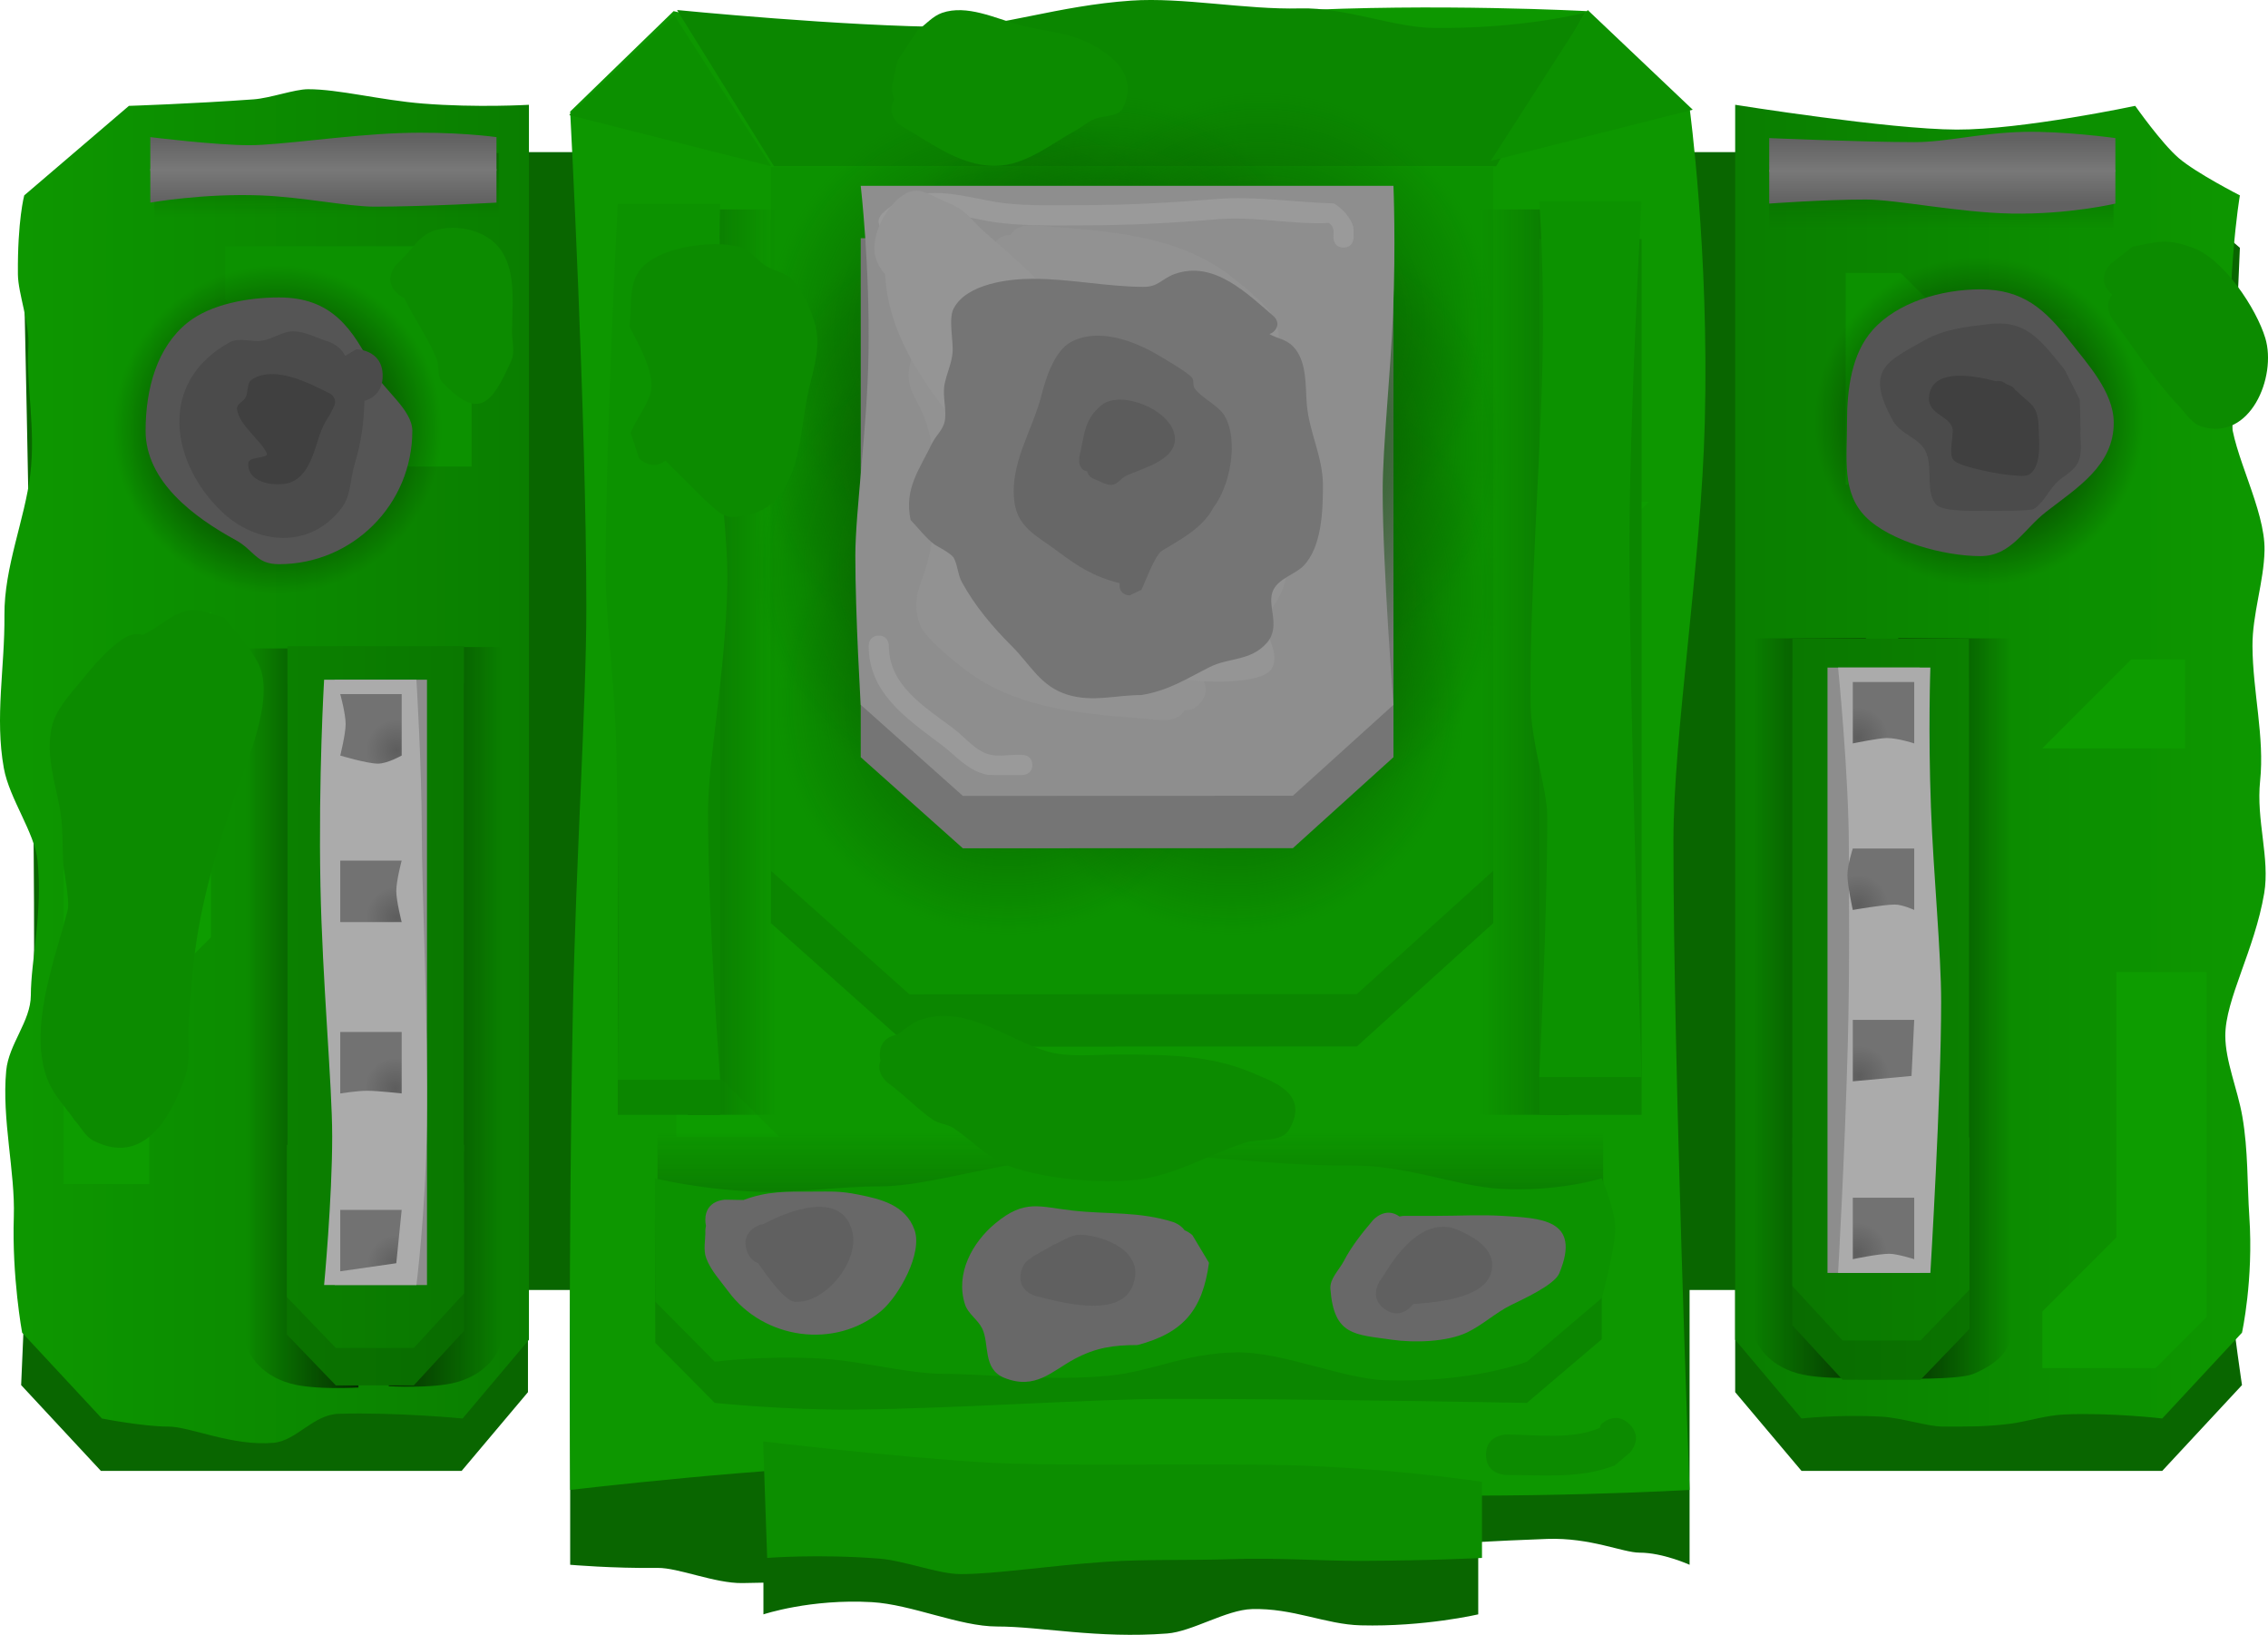 <svg version="1.1" xmlns="http://www.w3.org/2000/svg" xmlns:xlink="http://www.w3.org/1999/xlink" width="280.598" height="202.233" viewBox="0,0,280.598,202.233"><defs><linearGradient x1="103.141" y1="166.423" x2="165.844" y2="166.423" gradientUnits="userSpaceOnUse" id="color-1"><stop offset="0" stop-color="#0d9700"/><stop offset="1" stop-color="#0a7e00"/></linearGradient><linearGradient x1="315.082" y1="166.423" x2="377.785" y2="166.423" gradientUnits="userSpaceOnUse" id="color-2"><stop offset="0" stop-color="#0a7e00"/><stop offset="1" stop-color="#0d9700"/></linearGradient><linearGradient x1="140.799" y1="91.139" x2="140.799" y2="99.011" gradientUnits="userSpaceOnUse" id="color-3"><stop offset="0" stop-color="#096900"/><stop offset="1" stop-color="#096900" stop-opacity="0"/></linearGradient><linearGradient x1="140.414" y1="93.102" x2="140.414" y2="97.27" gradientUnits="userSpaceOnUse" id="color-4"><stop offset="0" stop-color="#797979"/><stop offset="1" stop-color="#616161"/></linearGradient><linearGradient x1="140.414" y1="93.334" x2="140.414" y2="89.167" gradientUnits="userSpaceOnUse" id="color-5"><stop offset="0" stop-color="#797979"/><stop offset="1" stop-color="#616161"/></linearGradient><linearGradient x1="340.59" y1="92.76" x2="340.59" y2="100.631" gradientUnits="userSpaceOnUse" id="color-6"><stop offset="0" stop-color="#096900"/><stop offset="1" stop-color="#096900" stop-opacity="0"/></linearGradient><linearGradient x1="340.706" y1="93.223" x2="340.706" y2="97.39" gradientUnits="userSpaceOnUse" id="color-7"><stop offset="0" stop-color="#797979"/><stop offset="1" stop-color="#616161"/></linearGradient><linearGradient x1="340.706" y1="93.455" x2="340.706" y2="89.287" gradientUnits="userSpaceOnUse" id="color-8"><stop offset="0" stop-color="#797979"/><stop offset="1" stop-color="#616161"/></linearGradient><linearGradient x1="135.967" y1="188.026" x2="157.806" y2="188.026" gradientUnits="userSpaceOnUse" id="color-9"><stop offset="0" stop-color="#0a7300"/><stop offset="1" stop-color="#096c00"/></linearGradient><radialGradient cx="252.833" cy="159.083" r="28.75" gradientUnits="userSpaceOnUse" id="color-10"><stop offset="0" stop-color="#075b01"/><stop offset="1" stop-color="#075b01" stop-opacity="0"/></radialGradient><radialGradient cx="223.833" cy="113.75" r="28.75" gradientUnits="userSpaceOnUse" id="color-11"><stop offset="0" stop-color="#075b01"/><stop offset="1" stop-color="#075b01" stop-opacity="0"/></radialGradient><radialGradient cx="256.5" cy="112.417" r="28.75" gradientUnits="userSpaceOnUse" id="color-12"><stop offset="0" stop-color="#075b01"/><stop offset="1" stop-color="#075b01" stop-opacity="0"/></radialGradient><radialGradient cx="236.833" cy="112.75" r="28.75" gradientUnits="userSpaceOnUse" id="color-13"><stop offset="0" stop-color="#075b01"/><stop offset="1" stop-color="#075b01" stop-opacity="0"/></radialGradient><radialGradient cx="225.167" cy="159.083" r="28.75" gradientUnits="userSpaceOnUse" id="color-14"><stop offset="0" stop-color="#075b01"/><stop offset="1" stop-color="#075b01" stop-opacity="0"/></radialGradient><radialGradient cx="222.833" cy="127.75" r="28.75" gradientUnits="userSpaceOnUse" id="color-15"><stop offset="0" stop-color="#075b01"/><stop offset="1" stop-color="#075b01" stop-opacity="0"/></radialGradient><radialGradient cx="222.5" cy="142.417" r="28.75" gradientUnits="userSpaceOnUse" id="color-16"><stop offset="0" stop-color="#075b01"/><stop offset="1" stop-color="#075b01" stop-opacity="0"/></radialGradient><radialGradient cx="257.167" cy="145.417" r="28.75" gradientUnits="userSpaceOnUse" id="color-17"><stop offset="0" stop-color="#075b01"/><stop offset="1" stop-color="#075b01" stop-opacity="0"/></radialGradient><radialGradient cx="257.833" cy="127.417" r="28.75" gradientUnits="userSpaceOnUse" id="color-18"><stop offset="0" stop-color="#075b01"/><stop offset="1" stop-color="#075b01" stop-opacity="0"/></radialGradient><linearGradient x1="185.5" y1="154.111" x2="196.5" y2="154.111" gradientUnits="userSpaceOnUse" id="color-19"><stop offset="0" stop-color="#0a7401"/><stop offset="1" stop-color="#0a7401" stop-opacity="0"/></linearGradient><linearGradient x1="294.5" y1="154.111" x2="283.5" y2="154.111" gradientUnits="userSpaceOnUse" id="color-20"><stop offset="0" stop-color="#0a7401"/><stop offset="1" stop-color="#0a7401" stop-opacity="0"/></linearGradient><linearGradient x1="240.25" y1="212.167" x2="240.25" y2="223.167" gradientUnits="userSpaceOnUse" id="color-21"><stop offset="0" stop-color="#0a7401" stop-opacity="0"/><stop offset="1" stop-color="#0a7401"/></linearGradient><linearGradient x1="317.25" y1="196.667" x2="331.25" y2="196.667" gradientUnits="userSpaceOnUse" id="color-22"><stop offset="0" stop-color="#042e00" stop-opacity="0"/><stop offset="1" stop-color="#042e00"/></linearGradient><linearGradient x1="335.25" y1="196.667" x2="349.25" y2="196.667" gradientUnits="userSpaceOnUse" id="color-23"><stop offset="0" stop-color="#042e00"/><stop offset="1" stop-color="#042e00" stop-opacity="0"/></linearGradient><linearGradient x1="130.75" y1="197.917" x2="144.75" y2="197.917" gradientUnits="userSpaceOnUse" id="color-24"><stop offset="0" stop-color="#042e00" stop-opacity="0"/><stop offset="1" stop-color="#042e00"/></linearGradient><linearGradient x1="162.5" y1="197.75" x2="148.5" y2="197.75" gradientUnits="userSpaceOnUse" id="color-25"><stop offset="0" stop-color="#042e00" stop-opacity="0"/><stop offset="1" stop-color="#042e00"/></linearGradient><linearGradient x1="135.967" y1="183.395" x2="157.806" y2="183.395" gradientUnits="userSpaceOnUse" id="color-26"><stop offset="0" stop-color="#0b8000"/><stop offset="1" stop-color="#0a7800"/></linearGradient><linearGradient x1="135.898" y1="231.033" x2="157.826" y2="231.033" gradientUnits="userSpaceOnUse" id="color-27"><stop offset="0" stop-color="#0a7300"/><stop offset="1" stop-color="#096c00"/></linearGradient><linearGradient x1="135.898" y1="226.402" x2="157.826" y2="226.402" gradientUnits="userSpaceOnUse" id="color-28"><stop offset="0" stop-color="#0b8000"/><stop offset="1" stop-color="#0a7800"/></linearGradient><linearGradient x1="344.069" y1="230.338" x2="322.142" y2="230.338" gradientUnits="userSpaceOnUse" id="color-29"><stop offset="0" stop-color="#0a7300"/><stop offset="1" stop-color="#096c00"/></linearGradient><linearGradient x1="344.001" y1="187.331" x2="322.162" y2="187.331" gradientUnits="userSpaceOnUse" id="color-30"><stop offset="0" stop-color="#0a7300"/><stop offset="1" stop-color="#096c00"/></linearGradient><linearGradient x1="344.069" y1="225.476" x2="322.142" y2="225.476" gradientUnits="userSpaceOnUse" id="color-31"><stop offset="0" stop-color="#0b8000"/><stop offset="1" stop-color="#0a7800"/></linearGradient><linearGradient x1="344.001" y1="182.469" x2="322.162" y2="182.469" gradientUnits="userSpaceOnUse" id="color-32"><stop offset="0" stop-color="#0b8000"/><stop offset="1" stop-color="#0a7800"/></linearGradient><radialGradient cx="149.5" cy="165.003" r="3.8" gradientUnits="userSpaceOnUse" id="color-33"><stop offset="0" stop-color="#5d5d5d"/><stop offset="1" stop-color="#727272"/></radialGradient><radialGradient cx="149.625" cy="228.753" r="3.8" gradientUnits="userSpaceOnUse" id="color-34"><stop offset="0" stop-color="#5d5d5d"/><stop offset="1" stop-color="#727272"/></radialGradient><radialGradient cx="149.5" cy="185.717" r="3.8" gradientUnits="userSpaceOnUse" id="color-35"><stop offset="0" stop-color="#5d5d5d"/><stop offset="1" stop-color="#727272"/></radialGradient><radialGradient cx="149.357" cy="206.86" r="3.8" gradientUnits="userSpaceOnUse" id="color-36"><stop offset="0" stop-color="#5d5d5d"/><stop offset="1" stop-color="#727272"/></radialGradient><radialGradient cx="330.233" cy="163.503" r="3.8" gradientUnits="userSpaceOnUse" id="color-37"><stop offset="0" stop-color="#5d5d5d"/><stop offset="1" stop-color="#727272"/></radialGradient><radialGradient cx="330.108" cy="227.253" r="3.8" gradientUnits="userSpaceOnUse" id="color-38"><stop offset="0" stop-color="#5d5d5d"/><stop offset="1" stop-color="#727272"/></radialGradient><radialGradient cx="330.233" cy="184.217" r="3.8" gradientUnits="userSpaceOnUse" id="color-39"><stop offset="0" stop-color="#5d5d5d"/><stop offset="1" stop-color="#727272"/></radialGradient><radialGradient cx="330.376" cy="205.36" r="3.8" gradientUnits="userSpaceOnUse" id="color-40"><stop offset="0" stop-color="#5d5d5d"/><stop offset="1" stop-color="#727272"/></radialGradient><radialGradient cx="134.75" cy="125.333" r="20.333" gradientUnits="userSpaceOnUse" id="color-41"><stop offset="0" stop-color="#000000"/><stop offset="1" stop-color="#000000" stop-opacity="0"/></radialGradient><radialGradient cx="345.25" cy="124.333" r="20.333" gradientUnits="userSpaceOnUse" id="color-42"><stop offset="0" stop-color="#000000"/><stop offset="1" stop-color="#000000" stop-opacity="0"/></radialGradient></defs><g transform="translate(-100.404,-72.206)"><g data-paper-data="{&quot;isPaintingLayer&quot;:true}" fill-rule="nonzero" stroke-linejoin="miter" stroke-miterlimit="10" stroke-dasharray="" stroke-dashoffset="0" style="mix-blend-mode: normal"><path d="M170.946,265.774v-170.506l12.797,-12.424h112.976l12.721,11.961v170.969c0,0 -3.3,-1.5 -6.19,-1.5c-2.065,0 -6.07,-1.886 -11.433,-1.698c-23.375,0.821 -72.567,5.058 -99.562,5.461c-3.395,0.051 -7.924,-1.907 -10.487,-1.875c-5.539,0.07 -10.823,-0.388 -10.823,-0.388z" fill="#096600" stroke="none" stroke-width="NaN" stroke-linecap="butt"/><path d="M112.887,254.16l-9.867,-10.613c0,0 1.563,-34.171 1.601,-54.382c0.047,-25.462 -1.34,-86.307 -1.34,-86.307l12.951,-11.074l49.492,-0.133v152.77l-8.206,9.74z" data-paper-data="{&quot;index&quot;:null}" fill="#096600" stroke="none" stroke-width="0" stroke-linecap="butt"/><path d="M323.287,254.16l-8.206,-9.74v-152.77l49.492,0.133l12.951,11.074c0,0 -3.359,75.386 -3.311,101.309c0.03,16.02 3.572,39.38 3.572,39.38l-9.867,10.613z" data-paper-data="{&quot;index&quot;:null}" fill="#096600" stroke="none" stroke-width="0" stroke-linecap="butt"/><path d="M156.657,231.781v-140.757h172.242v140.757z" fill="#096600" stroke="none" stroke-width="0" stroke-linecap="butt"/><path d="M170.946,256.514c0,0 -0.249,-29.289 0.333,-59.146c0.368,-18.867 1.667,-37.961 1.667,-50.035c0,-23.369 -2,-61.326 -2,-61.326l12.797,-12.424c0,0 16.656,4 28.756,4c10.41,0 28.637,-3.011 47.175,-4.016c18.338,-0.995 37.044,0.016 37.044,0.016l12.721,11.961c0,0 2.422,17.77 1.887,38.759c-0.46,18.047 -3.887,38.473 -3.887,52.03c0,27.557 2,80.181 2,80.181c0,0 -20.507,1.22 -42.928,0.456c-21.562,-0.735 -44.819,-3.456 -57.012,-3.456c-12.955,0 -38.554,3 -38.554,3z" fill="#0d9700" stroke="none" stroke-width="NaN" stroke-linecap="butt"/><path d="M113.009,247.678l-9.867,-10.613c0,0 -1.273,-6.89 -1.028,-14.353c0.182,-5.519 -1.504,-12.05 -0.943,-18.052c0.31,-3.315 3.042,-6.122 3.048,-9.33c0.008,-4.311 1.473,-10.089 0.834,-16.643c-0.338,-3.468 -3.488,-7.653 -4.173,-11.452c-1.137,-6.308 0.131,-12.433 0.073,-18.904c-0.053,-5.968 2.527,-11.869 3.197,-17.434c0.688,-5.712 -0.529,-11.069 -0.239,-15.781c0.18,-2.924 -1.269,-6.6 -1.291,-8.957c-0.064,-6.664 0.782,-9.783 0.782,-9.783l12.951,-11.074c0,0 7.853,-0.255 15.421,-0.806c2.078,-0.151 5.059,-1.249 6.734,-1.254c3.78,-0.01 8.989,1.358 14.214,1.775c6.71,0.535 13.122,0.152 13.122,0.152v152.77l-8.206,9.74c0,0 -8.282,-0.8 -15.344,-0.579c-3.139,0.098 -5.208,3.33 -8.043,3.587c-5.045,0.457 -10.35,-2.008 -13.002,-2.008c-3.161,0 -8.241,-1 -8.241,-1z" fill="url(#color-1)" stroke="none" stroke-width="0" stroke-linecap="butt"/><path d="M323.287,247.678l-8.206,-9.74v-152.77c0,0 19.052,3.046 27.408,3.068c8.135,0.022 22.084,-2.935 22.084,-2.935c0,0 3.257,4.64 5.403,6.475c2.17,1.856 7.548,4.599 7.548,4.599c0,0 -1.844,10.557 -1.133,27.264c0.197,4.627 4.283,11.571 4.182,16.656c-0.078,3.901 -1.518,7.885 -1.491,11.869c0.038,5.618 1.512,11.238 0.946,16.636c-0.511,4.875 1.236,9.568 0.503,13.913c-1.184,7.014 -4.819,13.12 -4.81,17.619c0.006,3.163 1.511,6.561 2.109,9.994c0.728,4.181 0.593,8.415 0.861,12.344c0.536,7.861 -0.906,14.394 -0.906,14.394l-9.867,10.613c0,0 -6.293,-0.747 -12.102,-0.496c-2.323,0.1 -4.563,0.864 -6.677,1.142c-3.118,0.411 -5.961,0.354 -8.389,0.354c-1.819,0 -5.151,-1.093 -7.516,-1.222c-5.391,-0.295 -9.947,0.222 -9.947,0.222z" data-paper-data="{&quot;index&quot;:null}" fill="url(#color-2)" stroke="none" stroke-width="0" stroke-linecap="butt"/><path d="M298.572,223.061v14.817l-9.26,7.871c0,0 -26.872,-0.5 -44.061,-0.5c-9.811,0 -25.841,1.182 -38.985,1.327c-8.624,0.095 -17.429,-0.827 -17.429,-0.827l-7.357,-7.425l-0.051,-15.263z" data-paper-data="{&quot;index&quot;:null}" fill="#0b8600" stroke="none" stroke-width="0" stroke-linecap="butt"/><path d="M119.5,99.011v-7.871h42.598v7.871z" fill="url(#color-3)" stroke="none" stroke-width="0" stroke-linecap="butt"/><g stroke="none" stroke-width="0" stroke-linecap="butt"><path d="M119,97.27v-4.167h42.829v4.167c0,0 -8.921,0.5 -15.079,0.5c-3.299,0 -8.817,-1.181 -14.068,-1.389c-7.085,-0.281 -13.682,0.889 -13.682,0.889z" fill="url(#color-4)"/><path d="M161.829,89.167v4.167h-42.829v-4.167c0,0 8.037,1 12.25,1c3.845,0 11.887,-1.246 18.519,-1.493c6.752,-0.252 12.06,0.493 12.06,0.493z" data-paper-data="{&quot;index&quot;:null}" fill="url(#color-5)"/></g><path d="M319.292,100.631v-7.871h42.598v7.871z" data-paper-data="{&quot;index&quot;:null}" fill="url(#color-6)" stroke="none" stroke-width="0" stroke-linecap="butt"/><g stroke="none" stroke-width="0" stroke-linecap="butt"><path d="M319.292,97.39v-4.167h42.829v4.167c0,0 -5.755,1.364 -12.861,1.234c-6.508,-0.119 -14.23,-1.734 -18.01,-1.734c-5.208,0 -11.958,0.5 -11.958,0.5z" fill="url(#color-7)"/><path d="M362.121,89.287v4.167h-42.829v-4.167c0,0 11.711,0.5 17.958,0.5c4.026,0 8.121,-1.136 13.509,-1.266c4.938,-0.119 11.362,0.766 11.362,0.766z" data-paper-data="{&quot;index&quot;:null}" fill="url(#color-8)"/></g><path d="M135.967,219.279v-62.507h21.839v62.507z" fill="url(#color-9)" stroke="none" stroke-width="0" stroke-linecap="butt"/><path d="M194.856,271.909v-10.958h88.436v10.958c0,0 -6.69,1.562 -14.545,1.357c-4.353,-0.114 -8.37,-2.155 -13.452,-2.011c-3.191,0.09 -7.386,2.785 -10.499,3.021c-8.613,0.655 -15.587,-0.867 -21.046,-0.867c-4.619,0 -10.569,-2.732 -15.485,-3.013c-7.594,-0.434 -13.41,1.513 -13.41,1.513z" fill="#096600" stroke="none" stroke-width="0" stroke-linecap="butt"/><path d="M195.319,264.927l-0.5,-14.415c0,0 16.529,1.985 27.905,2.625c7.643,0.43 21.707,0.149 34.011,0.261c14.087,0.128 27.021,2.114 27.021,2.114v9.415c0,0 -6.287,0.335 -15.003,0.365c-4.792,0.016 -10.318,-0.409 -15.937,-0.216c-5.07,0.174 -10.69,-0.005 -15.482,0.321c-7.472,0.509 -13.646,1.53 -18.084,1.53c-2.74,0 -6.946,-1.674 -10.104,-1.919c-7.549,-0.586 -13.827,-0.081 -13.827,-0.081z" fill="#0c8e00" stroke="none" stroke-width="0" stroke-linecap="butt"/><path d="M195.782,186.405v-87.047h89.362v87.047l-16.874,15.257l-55.356,0.022z" fill="#0b8600" stroke="#000000" stroke-width="0" stroke-linecap="butt"/><path d="M195.782,179.923v-87.047h89.362v87.047l-16.874,15.257l-55.356,0.022z" fill="#0c9200" stroke="#000000" stroke-width="0" stroke-linecap="butt"/><path d="M108.25,218.667v-52.5l18.25,-18.25v40.25l-7.625,7.625v22.875z" fill="#0d9c00" stroke="#000000" stroke-width="0" stroke-linecap="round"/><path d="M128.25,102.667h30.5v27.25h-9.75l-20.75,-20.75z" fill="#0c9100" stroke="#0fb700" stroke-width="0" stroke-linecap="round"/><path d="M335.75,106.167l5.5,5.5h16v12l-8.5,8.5h-20v-22v-4.2h6.75" fill="#0c9100" stroke="#000000" stroke-width="0" stroke-linecap="round"/><path d="M353.083,234.444l9.167,-9.167v-32.833h11.167v42.667l-6.333,6.333h-14z" fill="#0d9c00" stroke="#000000" stroke-width="0" stroke-linecap="round"/><path d="M353.083,164.778l11,-11h6.667v11z" fill="#0d9c00" stroke="#000000" stroke-width="0" stroke-linecap="round"/><path d="M304.25,134.444l-12.5,12.5v-12.667h12.667" data-paper-data="{&quot;index&quot;:null}" fill="#0d9c00" stroke="#000000" stroke-width="0" stroke-linecap="round"/><path d="M196.75,212.778h-12.667v-12.667l12.5,12.5" fill="#0d9c00" stroke="#000000" stroke-width="0" stroke-linecap="round"/><path d="M176.999,118.667h14.084v12.583h-4.502l-9.582,-9.582z" fill="#0d9c00" stroke="#000000" stroke-width="0" stroke-linecap="round"/><path d="M296.5,73.778l-11,19h-89.333l-12,-19.333c0,0 20.681,2.058 34.078,2.098c5.82,0.017 13.016,-2.634 22.117,-3.26c6.356,-0.437 14.153,1.139 20.891,0.963c5.561,-0.145 11.552,2.351 16.485,2.414c11.026,0.141 18.763,-1.882 18.763,-1.882z" fill="#0b8700" stroke="#000000" stroke-width="0" stroke-linecap="round"/><path d="M183.833,74.111l12,18.667l-25,-6.333z" fill="#0c9000" stroke="#000000" stroke-width="0" stroke-linecap="round"/><path d="M309.833,85.778l-25,6.333l12,-18.667z" data-paper-data="{&quot;index&quot;:null}" fill="#0c9000" stroke="#000000" stroke-width="0" stroke-linecap="round"/><path d="M224.083,159.083c0,-15.878 12.872,-28.75 28.75,-28.75c15.878,0 28.75,12.872 28.75,28.75c0,15.878 -12.872,28.75 -28.75,28.75c-15.878,0 -28.75,-12.872 -28.75,-28.75z" fill="url(#color-10)" stroke="none" stroke-width="0" stroke-linecap="butt"/><path d="M195.083,113.75c0,-15.878 12.872,-28.75 28.75,-28.75c15.878,0 28.75,12.872 28.75,28.75c0,15.878 -12.872,28.75 -28.75,28.75c-15.878,0 -28.75,-12.872 -28.75,-28.75z" fill="url(#color-11)" stroke="none" stroke-width="0" stroke-linecap="butt"/><path d="M227.75,112.417c0,-15.878 12.872,-28.75 28.75,-28.75c15.878,0 28.75,12.872 28.75,28.75c0,15.878 -12.872,28.75 -28.75,28.75c-15.878,0 -28.75,-12.872 -28.75,-28.75z" fill="url(#color-12)" stroke="none" stroke-width="0" stroke-linecap="butt"/><path d="M208.083,112.75c0,-15.878 12.872,-28.75 28.75,-28.75c15.878,0 28.75,12.872 28.75,28.75c0,15.878 -12.872,28.75 -28.75,28.75c-15.878,0 -28.75,-12.872 -28.75,-28.75z" fill="url(#color-13)" stroke="none" stroke-width="0" stroke-linecap="butt"/><path d="M196.417,159.083c0,-15.878 12.872,-28.75 28.75,-28.75c15.878,0 28.75,12.872 28.75,28.75c0,15.878 -12.872,28.75 -28.75,28.75c-15.878,0 -28.75,-12.872 -28.75,-28.75z" fill="url(#color-14)" stroke="none" stroke-width="0" stroke-linecap="butt"/><path d="M194.083,127.75c0,-15.878 12.872,-28.75 28.75,-28.75c15.878,0 28.75,12.872 28.75,28.75c0,15.878 -12.872,28.75 -28.75,28.75c-15.878,0 -28.75,-12.872 -28.75,-28.75z" fill="url(#color-15)" stroke="none" stroke-width="0" stroke-linecap="butt"/><path d="M193.75,142.417c0,-15.878 12.872,-28.75 28.75,-28.75c15.878,0 28.75,12.872 28.75,28.75c0,15.878 -12.872,28.75 -28.75,28.75c-15.878,0 -28.75,-12.872 -28.75,-28.75z" fill="url(#color-16)" stroke="none" stroke-width="0" stroke-linecap="butt"/><path d="M228.417,145.417c0,-15.878 12.872,-28.75 28.75,-28.75c15.878,0 28.75,12.872 28.75,28.75c0,15.878 -12.872,28.75 -28.75,28.75c-15.878,0 -28.75,-12.872 -28.75,-28.75z" fill="url(#color-17)" stroke="none" stroke-width="0" stroke-linecap="butt"/><path d="M206.894,165.875v-64.202h65.91v64.202l-12.446,11.253l-40.828,0.016z" fill="#757575" stroke="#000000" stroke-width="0" stroke-linecap="butt"/><path d="M229.083,127.417c0,-15.878 12.872,-28.75 28.75,-28.75c15.878,0 28.75,12.872 28.75,28.75c0,15.878 -12.872,28.75 -28.75,28.75c-15.878,0 -28.75,-12.872 -28.75,-28.75z" fill="url(#color-18)" stroke="none" stroke-width="0" stroke-linecap="butt"/><path d="M206.894,159.393c0,0 -0.667,-10.926 -0.667,-18.449c0,-5.467 1.475,-15.632 1.628,-24.994c0.178,-10.926 -0.962,-20.759 -0.962,-20.759h65.91c0,0 0.3,7.196 -0.048,15.71c-0.316,7.728 -1.285,16.541 -1.285,22.044c0,9.371 1.333,26.449 1.333,26.449l-12.446,11.253l-40.828,0.016z" fill="#8e8e8e" stroke="#000000" stroke-width="0" stroke-linecap="butt"/><path d="M266.625,102.833c-1.25,0 -1.25,-1.25 -1.25,-1.25l0.024,-0.755c-0.024,-0.401 -0.245,-0.869 -0.608,-1.04c-4.609,0.228 -9.107,-0.858 -13.793,-0.461c-5.548,0.47 -11.015,0.756 -16.623,0.756c-3.769,0 -8.03,0.133 -11.736,-0.523c-3.976,-0.704 -8.156,-2.333 -11.38,0.906c0,0 -0.884,0.884 -1.768,0c-0.884,-0.884 0,-1.768 0,-1.768c3.97,-3.953 8.73,-2.513 13.62,-1.594c3.511,0.66 7.677,0.477 11.264,0.477c5.528,0 10.908,-0.295 16.377,-0.744c4.965,-0.407 9.799,0.399 14.707,0.539c1.07,0.681 2.069,1.733 2.392,2.959l0.024,1.245c0,0 0,1.25 -1.25,1.25z" fill="#9a9a9a" stroke="none" stroke-width="0.5" stroke-linecap="butt"/><path d="M225.42,101.297c0.661,-1.214 2.205,-1.214 2.205,-1.214l1.226,0.01c0.911,0.083 1.822,0.166 2.733,0.248c7.32,0.567 15.027,1.346 21.059,6.005c1.227,0.948 4.974,3.868 5.572,5.607c1.085,3.158 -0.172,4.732 -0.928,7.538c-0.965,3.575 -1.076,7.296 -0.914,10.979c0.105,2.377 0.431,4.967 1.326,7.192c0.967,2.402 2.448,3.682 1.666,6.65c-0.479,1.814 -1.779,3.304 -2.669,4.955c-1.516,-1.052 -3.185,-1.913 -4.55,-3.157c-4.375,-3.986 -4.557,-11.626 -7.636,-16.445c-1.857,-2.906 -4.413,-5.347 -6.577,-8.009c-4.627,-5.692 -8.215,-11.296 -14.093,-15.851c0,0 -1.973,-1.535 -0.439,-3.508c0.655,-0.843 1.391,-1.046 2.018,-1.002z" fill="#929292" stroke="none" stroke-width="0.5" stroke-linecap="butt"/><path d="M246.982,160.054c-0.661,1.214 -2.205,1.214 -2.205,1.214l-1.226,-0.01c-0.911,-0.083 -1.822,-0.166 -2.733,-0.248c-7.32,-0.567 -15.027,-1.346 -21.059,-6.005c-1.227,-0.948 -4.974,-3.868 -5.572,-5.607c-1.085,-3.158 0.172,-4.732 0.928,-7.538c0.965,-3.575 1.076,-7.296 0.914,-10.979c-0.105,-2.377 -0.431,-4.967 -1.327,-7.192c-0.967,-2.402 -2.448,-3.682 -1.666,-6.65c0.479,-1.814 1.779,-3.304 2.669,-4.955c1.516,1.052 3.185,1.913 4.55,3.157c4.375,3.986 4.557,11.626 7.636,16.445c1.857,2.906 4.413,5.347 6.577,8.009c4.627,5.692 8.215,11.296 14.093,15.851c0,0 1.973,1.535 0.439,3.508c-0.655,0.843 -1.391,1.046 -2.018,1.002z" fill="#929292" stroke="none" stroke-width="0.5" stroke-linecap="butt"/><path d="M228.125,166.833c0,1.25 -1.25,1.25 -1.25,1.25h-0.75c-0.157,0 -3.322,0.008 -3.486,-0.023c-2.467,-0.452 -3.876,-2.31 -5.764,-3.727c-4.363,-3.277 -9,-6.406 -9,-12.25c0,0 0,-1.25 1.25,-1.25c1.25,0 1.25,1.25 1.25,1.25c0,4.888 4.313,7.488 8,10.25c1.525,1.142 2.793,2.923 4.736,3.273c0.989,0.178 2.009,-0.023 3.014,-0.023h0.75c0,0 1.25,0 1.25,1.25z" fill="#9a9a9a" stroke="none" stroke-width="0.5" stroke-linecap="butt"/><path d="M209.907,106.151c-0.574,-0.701 -1.032,-1.456 -1.234,-2.333c-0.617,-2.683 1.818,-7.052 4.315,-7.903c1.391,-0.474 2.889,0.62 4.248,1.178c3.004,1.234 2.791,1.88 5.044,3.865c4.217,3.717 8.187,6.931 11.117,11.83c2.89,8.633 10.197,13.157 14.627,20.765c2.166,3.721 2.357,7.471 4.882,11.07c1.266,1.805 3.102,2.832 3.928,5.036c0.626,1.669 1.832,3.753 0.898,5.272c-1.363,2.216 -10.403,1.689 -12.487,0.992c-2.528,-0.846 -5.485,-3.937 -7.302,-5.755c-2.926,-4.388 -7.441,-7.456 -10.193,-12.021c-2.154,-3.573 -3.546,-6.981 -6.286,-10.205c-5.548,-6.527 -11.114,-13.385 -11.556,-21.791zM229.168,121.52c-1.677,-2.652 -3.75,-5.204 -5.914,-7.671c1.742,2.337 3.543,4.647 5.325,6.925c0.195,0.25 0.392,0.498 0.589,0.746z" fill="#959595" stroke="none" stroke-width="0.5" stroke-linecap="butt"/><path d="M185.5,210.111v-112h11v112z" fill="url(#color-19)" stroke="none" stroke-width="0" stroke-linecap="butt"/><path d="M176.833,210.111v-108.333h12.667v108.333z" fill="#0b8600" stroke="#000000" stroke-width="0" stroke-linecap="butt"/><path d="M176.833,205.778c0,0 0.257,-21.68 -0.184,-41.098c-0.185,-8.164 -1.316,-15.928 -1.316,-21.514c0,-17.059 1.5,-45.722 1.5,-45.722h12.667c0,0 -0.274,13.582 -0.076,29.714c0.069,5.672 1.074,11.658 0.958,17.481c-0.219,11.01 -2.382,21.433 -2.382,28.027c0,13.27 1.5,33.111 1.5,33.111z" fill="#0c9200" stroke="#000000" stroke-width="0" stroke-linecap="butt"/><path d="M283.5,210.111v-112h11v112z" data-paper-data="{&quot;index&quot;:null}" fill="url(#color-20)" stroke="none" stroke-width="0" stroke-linecap="butt"/><path d="M290.833,210.111v-108.333h12.667v108.333z" fill="#0b8600" stroke="#000000" stroke-width="0" stroke-linecap="butt"/><path d="M181.75,223.167v-11h117v11z" fill="url(#color-21)" stroke="none" stroke-width="0" stroke-linecap="butt"/><path d="M290.833,205.444c0,0 1,-19.248 1,-32.278c0,-3.318 -2.028,-9.128 -2.073,-14.01c-0.118,-12.541 1.165,-28.964 1.47,-41.539c0.292,-12.037 -0.396,-20.507 -0.396,-20.507h12.667c0,0 -1.5,26.488 -1.5,42.556c0,19.408 1.5,65.778 1.5,65.778z" fill="#0c9200" stroke="#000000" stroke-width="0" stroke-linecap="butt"/><path d="M298.572,217.967c0,0 1.667,3.92 1.667,6.144c0,2.642 -1.667,8.673 -1.667,8.673l-9.26,7.871c0,0 -6.733,2.634 -17.494,2.293c-5.306,-0.168 -12.853,-3.582 -18.583,-3.449c-6.425,0.149 -10.165,2.344 -15.674,2.89c-7.073,0.701 -15.549,-0.234 -20.311,-0.234c-4.563,0 -10.136,-1.583 -15.133,-1.879c-7.245,-0.429 -13.281,0.379 -13.281,0.379l-7.357,-7.425l-0.051,-15.263c0,0 5.466,1.377 12.77,1.668c4.591,0.183 9.909,-0.668 15.051,-0.668c6.396,0 15.29,-3.309 26.303,-3.957c9.906,-0.583 21.716,1.495 31.7,1.364c7.034,-0.092 13.137,2.522 18.572,2.873c7.217,0.466 12.747,-1.279 12.747,-1.279z" data-paper-data="{&quot;index&quot;:null}" fill="#0c9200" stroke="none" stroke-width="0" stroke-linecap="butt"/><path d="M317.25,236.446c0,-11.696 0,-85.279 0,-85.279h14v91.429c0,0 -5.397,0.341 -8.413,-0.493c-3.875,-1.071 -5.587,-3.954 -5.587,-5.657z" data-paper-data="{&quot;index&quot;:null}" fill="url(#color-22)" stroke="none" stroke-width="0" stroke-linecap="butt"/><path d="M335.25,242.738v-91.571h14c0,0 0,74.591 0,85.851c0,2.758 -2.854,4.389 -4.714,5.149c-1.86,0.76 -9.286,0.571 -9.286,0.571z" data-paper-data="{&quot;index&quot;:null}" fill="url(#color-23)" stroke="none" stroke-width="0" stroke-linecap="butt"/><path d="M130.75,237.696c0,-11.696 0,-85.279 0,-85.279h14v91.429c0,0 -5.397,0.341 -8.413,-0.493c-3.875,-1.071 -5.587,-3.954 -5.587,-5.657z" data-paper-data="{&quot;index&quot;:null}" fill="url(#color-24)" stroke="none" stroke-width="0" stroke-linecap="butt"/><path d="M156.913,243.186c-3.017,0.834 -8.413,0.493 -8.413,0.493v-91.429h14c0,0 0,73.583 0,85.279c0,1.703 -1.712,4.586 -5.587,5.657z" data-paper-data="{&quot;index&quot;:null}" fill="url(#color-25)" stroke="none" stroke-width="0" stroke-linecap="butt"/><path d="M135.967,214.649v-62.507h21.839v62.507z" fill="url(#color-26)" stroke="none" stroke-width="0" stroke-linecap="butt"/><path d="M135.898,237.291v-18.813h21.927v18.35l-6.224,6.753l-9.647,0.005z" fill="url(#color-27)" stroke="#000000" stroke-width="0" stroke-linecap="butt"/><path d="M135.898,232.661v-18.813h21.927v18.35l-6.224,6.753l-9.647,0.005z" fill="url(#color-28)" stroke="#000000" stroke-width="0" stroke-linecap="butt"/><g data-paper-data="{&quot;index&quot;:null}" stroke-width="0" stroke-linecap="butt"><path d="M338.014,242.892l-9.647,-0.005l-6.224,-6.753v-18.35h21.927v18.813z" fill="url(#color-29)" stroke="#000000"/><path d="M322.162,218.585v-62.507h21.839v62.507z" fill="url(#color-30)" stroke="none"/></g><g data-paper-data="{&quot;index&quot;:null}" stroke-width="0" stroke-linecap="butt"><path d="M338.014,238.031l-9.647,-0.005l-6.224,-6.753v-18.35h21.927v18.813z" fill="url(#color-31)" stroke="#000000"/><path d="M322.162,213.723v-62.507h21.839v62.507z" fill="url(#color-32)" stroke="none"/></g><g stroke="none" stroke-width="0" stroke-linecap="butt"><g><path d="M153.231,231.17h-11.419v-74.883h11.419z" fill="#8d8d8d"/><path d="M151.922,231.17h-11.419c0,0 1,-10.585 1,-18.392c0,-6.411 -1.22,-19.217 -1.453,-31.017c-0.265,-13.384 0.453,-25.474 0.453,-25.474h11.419c0,0 0.667,10.879 0.667,18.825c0,7.45 0.803,23.353 0.623,36.325c-0.151,10.902 -1.29,19.734 -1.29,19.734z" fill="#ababab"/></g><path d="M142.5,165.67c0,0 0.667,-2.668 0.667,-3.892c0,-1.304 -0.667,-3.708 -0.667,-3.708h7.6v7.6c0,0 -1.768,1 -2.933,1c-1.343,0 -4.667,-1 -4.667,-1z" fill="url(#color-33)"/><path d="M142.5,229.47v-7.6h7.6l-0.667,6.6z" fill="url(#color-34)"/><path d="M142.5,186.27v-7.6h7.6c0,0 -0.667,2.461 -0.667,3.775c0,1.211 0.667,3.825 0.667,3.825z" fill="url(#color-35)"/><path d="M142.5,207.47v-7.6h7.6v7.6c0,0 -2.979,-0.333 -4.267,-0.333c-1.244,0 -3.333,0.333 -3.333,0.333z" fill="url(#color-36)"/></g><g data-paper-data="{&quot;index&quot;:null}" stroke="none" stroke-width="0" stroke-linecap="butt"><g><path d="M326.503,154.786h11.419v74.883h-11.419z" fill="#8d8d8d"/><path d="M327.812,154.786h11.419c0,0 -0.284,7.772 0.071,17.307c0.308,8.271 1.262,17.952 1.262,24.017c0,11.768 -1.333,33.558 -1.333,33.558h-11.419c0,0 0.816,-14.033 1.201,-28.22c0.254,-9.383 0.132,-18.834 0.132,-24.338c0,-9.011 -1.333,-22.325 -1.333,-22.325z" fill="#ababab"/></g><path d="M329.633,164.17v-7.6h7.6v7.6c0,0 -2.001,-0.667 -3.4,-0.667c-0.989,0 -4.2,0.667 -4.2,0.667z" fill="url(#color-37)"/><path d="M329.633,227.97v-7.6h7.6v7.6c0,0 -2.114,-0.667 -3.067,-0.667c-1.402,0 -4.533,0.667 -4.533,0.667z" fill="url(#color-38)"/><path d="M329.633,184.77c0,0 -0.667,-3.028 -0.667,-4.325c0,-1.233 0.667,-3.275 0.667,-3.275h7.6v7.6c0,0 -1.447,-0.667 -2.4,-0.667c-1.402,0 -5.2,0.667 -5.2,0.667z" fill="url(#color-39)"/><path d="M329.633,205.97v-7.6h7.6l-0.333,6.933z" fill="url(#color-40)"/></g><g stroke="none" stroke-linecap="butt"><path d="M114.417,125.333c0,-11.23 9.104,-20.333 20.333,-20.333c11.23,0 20.333,9.104 20.333,20.333c0,11.23 -9.104,20.333 -20.333,20.333c-11.23,0 -20.333,-9.104 -20.333,-20.333z" fill="url(#color-41)" stroke-width="NaN"/><path d="M118.417,125.5c0,-5.213 1.417,-10.361 5.192,-13.385c2.824,-2.262 7.408,-3.115 11.308,-3.115c6.486,0 9.098,3.743 11.794,9.186c1.092,2.204 4.706,4.688 4.706,7.314c0,9.113 -7.387,16.5 -16.5,16.5c-2.858,0 -3.047,-1.727 -5.391,-3.006c-5.129,-2.798 -11.109,-7.24 -11.109,-13.494z" fill="#555555" stroke-width="NaN"/></g><g stroke="none" stroke-linecap="butt"><path d="M324.917,124.333c0,-11.23 9.104,-20.333 20.333,-20.333c11.23,0 20.333,9.104 20.333,20.333c0,11.23 -9.104,20.333 -20.333,20.333c-11.23,0 -20.333,-9.104 -20.333,-20.333z" fill="url(#color-42)" stroke-width="NaN"/><path d="M328.917,124.5c0,-4.213 0.579,-8.557 3.177,-11.473c3.022,-3.391 8.423,-5.027 13.323,-5.027c5.304,0 8.024,2.503 11.043,6.392c2.167,2.792 5.457,6.299 5.457,10.108c0,5.299 -4.498,8.015 -8.381,11.034c-2.794,2.172 -4.305,5.466 -8.119,5.466c-4.556,0 -11.181,-1.847 -14.167,-4.833c-2.986,-2.986 -2.333,-7.111 -2.333,-11.667z" fill="#555555" stroke-width="NaN"/></g><path d="M147.747,118.688c0,2.056 -1.29,2.822 -2.251,3.107c-0.081,2.619 -0.347,4.964 -1.204,7.783c-0.546,1.795 -0.452,3.901 -1.576,5.404c-3.946,5.279 -10.627,4.601 -14.903,0.493c-6.313,-6.066 -7.919,-16.01 0.998,-20.922c1.185,-0.653 2.72,0.022 4.054,-0.207c1.32,-0.227 2.51,-1.171 3.849,-1.151c1.514,0.023 2.907,0.851 4.361,1.276c0,0 1.432,0.477 2.028,1.757l1.369,-0.816c0,0 3.276,0 3.276,3.276z" fill="#4b4b4b" stroke="none" stroke-width="0.5" stroke-linecap="butt"/><path d="M355.819,117.93c0.087,0.127 0.133,0.213 0.133,0.213l1.764,3.509c0.031,1.192 0.063,2.385 0.094,3.577c-0.087,1.359 0.274,2.887 -0.26,4.076c-0.572,1.273 -1.884,1.738 -2.778,2.682c-0.963,1.017 -1.642,2.531 -2.785,3.195c-0.475,0.276 -5.519,0.209 -6.051,0.209c-1.369,0 -5.191,0.156 -6.021,-0.803c-1.268,-1.464 -0.418,-4.356 -1.165,-6.299c-0.752,-1.956 -3.116,-2.227 -4.118,-4c-3.616,-6.398 -0.716,-7.385 3.892,-10.001c2.457,-1.394 5.252,-1.665 7.939,-1.99c4.473,-0.541 6.249,1.754 9.214,5.427c0,0 0.059,0.073 0.142,0.205z" fill="#4b4b4b" stroke="none" stroke-width="0.5" stroke-linecap="butt"/><path d="M141.149,120.85c0,0 0.476,0.238 0.652,0.714c0.145,0.486 -0.093,0.963 -0.093,0.963c-0.005,0.009 -0.009,0.018 -0.014,0.027l-0.522,1.024c-0.513,0.757 -0.947,1.582 -1.229,2.451c-0.644,1.933 -1.315,4.897 -3.457,5.8c-1.556,0.656 -5.568,0.31 -5.361,-2.358c0.067,-0.861 2.658,-0.482 2.269,-1.254c-0.855,-1.696 -3.417,-3.425 -3.674,-5.421c-0.077,-0.595 0.804,-0.909 1.076,-1.444c0.353,-0.694 0.122,-1.781 0.777,-2.202c2.81,-1.807 7.123,0.474 9.576,1.7c0.388,0.194 0.574,0.456 0.652,0.714c0.093,0.253 0.101,0.574 -0.093,0.963l-0.014,0.027c-0.563,1.082 -1.663,0.532 -1.663,0.532c-0.44,-0.22 -0.813,-0.411 -1.144,-0.576c0.067,-0.107 0.135,-0.213 0.204,-0.319l0.38,-0.782c0,0 0.559,-1.118 1.677,-0.559z" fill="#404040" stroke="none" stroke-width="0.5" stroke-linecap="butt"/><path d="M349.748,120.463l0.119,0.08c1.669,1.669 2.558,1.644 2.749,4.174c0,1.686 0.482,4.739 -0.939,6.026c-0.571,0.517 -1.527,0.296 -2.297,0.255c-1.425,-0.075 -6.309,-0.969 -7.229,-1.823c-0.758,-0.703 0.007,-3.154 -0.188,-3.98c-0.407,-1.718 -3.502,-1.714 -2.811,-4.431c0.735,-2.89 5.326,-2.16 8.189,-1.398c0.543,-0.152 1.052,0.187 1.052,0.187l0.32,0.215c0.107,0.034 0.207,0.067 0.298,0.097c0,0 0.492,0.164 0.736,0.598z" fill="#404040" stroke="none" stroke-width="0.5" stroke-linecap="butt"/><path d="M257.457,113.523c0.918,0.577 1.989,0.583 2.927,1.537c1.733,1.763 1.522,4.917 1.693,7.094c0.274,3.496 1.996,6.505 2.006,10.123c-0.011,3.094 -0.135,7.56 -2.401,9.917c-0.964,1.003 -2.952,1.527 -3.694,2.895c-1.022,1.884 1.017,4.499 -0.851,6.643c-1.976,2.267 -4.685,1.797 -7.048,2.981c-2.901,1.454 -5.046,2.904 -8.487,3.477c-3.128,-0.012 -5.963,0.912 -9.103,-0.041c-3.363,-1.021 -4.619,-3.733 -6.897,-6.001c-2.348,-2.338 -4.57,-4.963 -6.192,-7.924c-0.506,-0.923 -0.507,-2.065 -0.998,-2.997c-0.297,-0.564 -2.216,-1.532 -2.348,-1.631c-1.145,-0.855 -2.008,-2.033 -2.999,-3.062c-0.814,-3.869 1.026,-6.119 2.649,-9.479c0.457,-0.946 1.376,-1.7 1.57,-2.732c0.275,-1.465 -0.303,-3.103 -0.017,-4.58c0.255,-1.318 0.87,-2.566 0.988,-3.903c0.128,-1.455 -0.537,-4.168 0.128,-5.456c1.595,-3.089 6.843,-3.691 9.785,-3.691c4.646,0 9.059,0.97 13.667,1c1.943,0.013 2.214,-0.993 3.938,-1.603c4.83,-1.709 8.968,2.459 12.209,5.237c0,0 0.949,0.813 0.136,1.763c-0.217,0.253 -0.443,0.381 -0.659,0.432z" fill="#757575" stroke="none" stroke-width="0.5" stroke-linecap="butt"/><path d="M238.917,144.611c0,-0.094 0.007,-0.181 0.02,-0.261c-3.219,-0.808 -5.122,-2.025 -7.873,-4.087c-2.301,-1.725 -4.698,-2.77 -5.141,-5.862c-0.689,-4.806 2.257,-8.955 3.365,-13.426c0.503,-1.997 1.587,-5.335 3.563,-6.432c3.438,-1.908 8.008,-0.107 10.959,1.663c0.954,0.573 3.44,2.007 4.045,2.685c0.312,0.35 0.083,0.979 0.353,1.362c0.829,1.177 2.941,2.103 3.683,3.358c1.831,3.096 0.658,8.775 -1.338,11.34c-1.355,2.604 -4.061,3.957 -6.361,5.368c-0.922,0.565 -2.06,3.815 -2.573,4.851l-1.451,0.691c0,0 -1.25,0 -1.25,-1.25z" fill="#676767" stroke="none" stroke-width="0.5" stroke-linecap="butt"/><path d="M234.91,130.508c-0.993,-0.158 -0.993,-1.231 -0.993,-1.231l0.037,-0.636c0.632,-2.449 0.469,-4.519 2.76,-6.336c2.382,-1.889 8.456,0.553 9.011,3.725c0.538,3.077 -4.043,4.101 -6.021,5.043c-0.613,0.292 -1.031,1.049 -1.707,1.111c-0.801,0.073 -1.53,-0.497 -2.295,-0.745c0,0 -0.687,-0.275 -0.792,-0.93z" fill="#5c5c5c" stroke="none" stroke-width="0.5" stroke-linecap="butt"/><path d="M117.741,150.667c0.006,-0 0.009,-0 0.009,-0l0.001,0.002c0.104,0.017 0.21,0.041 0.316,0.075c1.97,-0.868 3.58,-2.658 5.699,-3.029c1.444,-0.253 2.879,0.558 4.318,0.837c1.313,1.589 3.914,4.505 4.56,6.391c1.237,3.608 -0.83,9.235 -2.045,12.584c-2.445,6.737 -4.766,13.848 -5.866,20.946c-0.507,3.271 -0.78,7.024 -0.986,10.35c-0.184,2.965 0.393,4.368 -0.613,7.102c-1.748,4.752 -5.073,10.461 -11.146,7.4c-1.027,-0.518 -1.563,-1.686 -2.345,-2.529c-1.072,-1.57 -2.46,-2.966 -3.217,-4.71c-2.756,-6.348 0.843,-15.285 2.365,-21.365c0.248,-0.992 -0.517,-5.143 -0.534,-5.377c-0.172,-2.405 -0.015,-4.849 -0.464,-7.218c-0.6,-3.172 -1.732,-6.615 -0.997,-9.932c0.481,-2.169 2.138,-3.926 3.547,-5.643c1.667,-2.032 3.389,-4.141 5.621,-5.528c0,0 0.836,-0.502 1.778,-0.356z" fill="#0c8b00" stroke="none" stroke-width="0.5" stroke-linecap="butt"/><path d="M150.428,109.077c-0.308,-0.12 -0.627,-0.324 -0.945,-0.642c-1.768,-1.768 0,-3.536 0,-3.536l0.5,-0.5c1.27,-1.181 2.198,-2.905 3.811,-3.542c1.638,-0.647 3.612,-0.603 5.284,-0.049c5.614,1.858 4.729,7.847 4.672,12.359c-0.015,1.214 0.411,2.533 -0.084,3.642c-2.449,5.487 -4.02,7.391 -8.531,2.691c-0.703,-0.732 -0.333,-2.021 -0.726,-2.956c-1.065,-2.531 -2.666,-4.803 -3.895,-7.259c0,0 -0.038,-0.076 -0.086,-0.208z" fill="#0c8b00" stroke="none" stroke-width="0.5" stroke-linecap="butt"/><path d="M211.058,84.464c-0.45,-0.836 -0.259,-1.788 -0.259,-1.788l0.642,-2.966c0.831,-1.254 1.662,-2.508 2.494,-3.761c1.009,-0.718 1.856,-1.749 3.026,-2.154c3.062,-1.059 6.584,0.674 9.432,1.455c3.428,0.941 6.38,0.852 9.61,2.752c2.555,1.503 5.115,3.846 3.329,7.551c-0.572,1.187 -2.49,0.878 -3.679,1.445c-0.778,0.371 -1.443,0.945 -2.198,1.36c-2.786,1.531 -5.786,3.962 -9.048,4.304c-4.713,0.494 -8.616,-2.671 -12.396,-4.825c0,0 -2.145,-1.226 -0.952,-3.373z" fill="#0c8b00" stroke="none" stroke-width="0.5" stroke-linecap="butt"/><path d="M182.735,129.188c-1.669,1.331 -3.253,-0.253 -3.253,-0.253l-1.053,-3.196c0.663,-1.644 1.843,-3.06 2.412,-4.739c0.845,-2.495 -1.718,-6.659 -2.552,-8.394c0.263,-2.06 -0.061,-4.285 0.79,-6.179c1.681,-3.738 9.7,-4.649 12.998,-3.619c1.199,0.374 1.96,1.58 3.02,2.253c1.093,0.694 2.573,0.859 3.42,1.838c1.273,1.471 2.086,3.336 2.665,5.193c0.991,3.179 -0.418,6.487 -0.965,9.475c-1.031,5.624 -1.033,14.47 -9.265,14.582c-1.314,0.018 -2.324,-1.26 -3.34,-2.094c-0.048,-0.04 -3.27,-3.261 -4.877,-4.868z" fill="#0c8b00" stroke="none" stroke-width="0.5" stroke-linecap="butt"/><path d="M209.336,203.413c-0.055,-0.22 -0.086,-0.467 -0.086,-0.746c0,-1.948 1.518,-2.378 2.188,-2.473c0.992,-0.721 1.924,-1.575 3.087,-1.92c5.652,-1.673 10.463,2.531 15.449,4c2.532,0.746 5.66,0.393 8.276,0.393c5.891,0 11.498,-0.073 16.957,2.19c2.227,1.037 7.406,2.405 4.697,7.08c-0.969,1.672 -3.719,1.056 -5.555,1.657c-4.399,1.441 -8.693,4.068 -13.352,4.56c-4.63,0.489 -11.345,-0.104 -15.703,-1.678c-2.579,-0.931 -4.735,-3.266 -6.92,-4.723c-0.747,-0.498 -1.755,-0.5 -2.5,-1c-1.993,-1.337 -3.621,-3.162 -5.577,-4.553c0,0 -1.58,-1.128 -0.961,-2.788z" fill="#0c8b00" stroke="none" stroke-width="0.5" stroke-linecap="butt"/><path d="M302.018,248.399c1.768,1.768 0,3.536 0,3.536l-1.839,1.553c-4.364,1.674 -8.806,1.179 -13.428,1.179c0,0 -2.5,0 -2.5,-2.5c0,-2.5 2.5,-2.5 2.5,-2.5c3.836,0 8.018,0.685 11.572,-0.821l0.161,-0.447c0,0 1.768,-1.768 3.536,0z" fill="#0c8b00" stroke="none" stroke-width="0.5" stroke-linecap="butt"/><path d="M361.727,108.657c-0.081,-0.067 -0.163,-0.141 -0.244,-0.222c-1.768,-1.768 0,-3.536 0,-3.536l2.777,-2.184c3.056,-0.573 4.044,-1.091 7.447,0.142c3.828,1.386 7.865,7.536 8.96,11.168c1.442,4.782 -1.854,12.814 -7.873,10.951c-1.251,-0.387 -2.004,-1.694 -2.906,-2.642c-3.005,-3.16 -5.534,-7.196 -8.137,-10.667c0,0 -1.199,-1.599 -0.023,-3.01z" fill="#0c8b00" stroke="none" stroke-width="0.5" stroke-linecap="butt"/><path d="M187.749,223.84c-0.053,-0.216 -0.082,-0.458 -0.082,-0.729c0,-2.5 2.5,-2.5 2.5,-2.5l2.221,0.04c2.97,-1.114 5.302,-1.043 8.446,-1.04c2.4,0.002 3.395,-0.107 5.792,0.376c2.65,0.534 5.788,1.234 6.913,4.334c1.061,2.925 -1.95,8.228 -4.099,10.04c-5.746,4.844 -14.595,3.491 -18.925,-2.398c-0.973,-1.323 -2.15,-2.564 -2.732,-4.1c-0.404,-1.066 -0.077,-2.279 -0.116,-3.418c0,0 0,-0.256 0.082,-0.604z" fill="#686868" stroke="none" stroke-width="0.5" stroke-linecap="butt"/><path d="M246.966,224.397c0.586,0.231 0.968,0.613 0.968,0.613l2.046,3.411c-0.795,5.813 -3.145,8.666 -8.842,10.171c-2.962,0.004 -5.135,0.306 -7.799,1.726c-2.779,1.481 -4.824,3.886 -8.69,2.328c-2.719,-1.096 -1.792,-4.229 -2.741,-6.128c-0.541,-1.082 -1.744,-1.799 -2.114,-2.951c-1.231,-3.832 0.928,-7.691 3.756,-10.031c3.659,-3.028 5.402,-2.041 9.588,-1.574c4.367,0.487 8.225,0.066 12.485,1.443c0,0 0.828,0.276 1.342,0.991z" fill="#686868" stroke="none" stroke-width="0.5" stroke-linecap="butt"/><path d="M273.558,222.694c0.351,-0.083 0.609,-0.083 0.609,-0.083c0.889,0 3.111,0 4,0c2.696,0 5.466,-0.163 8.155,0.005c4.575,0.286 9.823,0.342 6.992,7.108c-0.613,1.465 -4.638,3.261 -6.03,3.956c-1.89,0.944 -3.47,2.446 -5.377,3.355c-2.495,1.189 -6.566,1.295 -9.281,0.901c-4.602,-0.668 -7.188,-0.466 -7.624,-6.284c-0.095,-1.272 1.07,-2.317 1.66,-3.448c0.957,-1.835 2.264,-3.478 3.606,-5.053c0,0 1.494,-1.743 3.289,-0.457z" fill="#686868" stroke="none" stroke-width="0.5" stroke-linecap="butt"/><path d="M194.196,228.464c-0.551,-0.199 -1.095,-0.644 -1.401,-1.563c-0.791,-2.372 1.581,-3.162 1.581,-3.162l0.55,-0.132c2.501,-1.379 9.701,-4.469 10.953,1.069c0.801,3.543 -3.315,8.78 -7.107,8.571c-1.283,-0.071 -3.469,-3.193 -4.575,-4.782z" fill="#606060" stroke="none" stroke-width="0.5" stroke-linecap="butt"/><path d="M227.807,227.949c0.248,-0.225 0.452,-0.342 0.452,-0.342l2.459,-1.401c1.083,-0.418 2.088,-1.241 3.248,-1.254c2.497,-0.029 8.573,1.908 6.475,6.528c-1.75,3.853 -9.122,1.741 -11.882,1.056c0,0 -2.425,-0.606 -1.819,-3.032c0.204,-0.815 0.613,-1.287 1.066,-1.556z" fill="#606060" stroke="none" stroke-width="0.5" stroke-linecap="butt"/><path d="M275.225,233.529c-0.184,0.253 -1.516,1.949 -3.445,0.663c-2.08,-1.387 -0.693,-3.467 -0.693,-3.467l0.576,-0.854c1.642,-2.758 5.014,-7.259 9.117,-5.517c1.783,0.757 4.02,2.07 4.218,3.997c0.452,4.397 -6.578,4.921 -9.773,5.177z" fill="#606060" stroke="none" stroke-width="0.5" stroke-linecap="butt"/></g></g></svg>